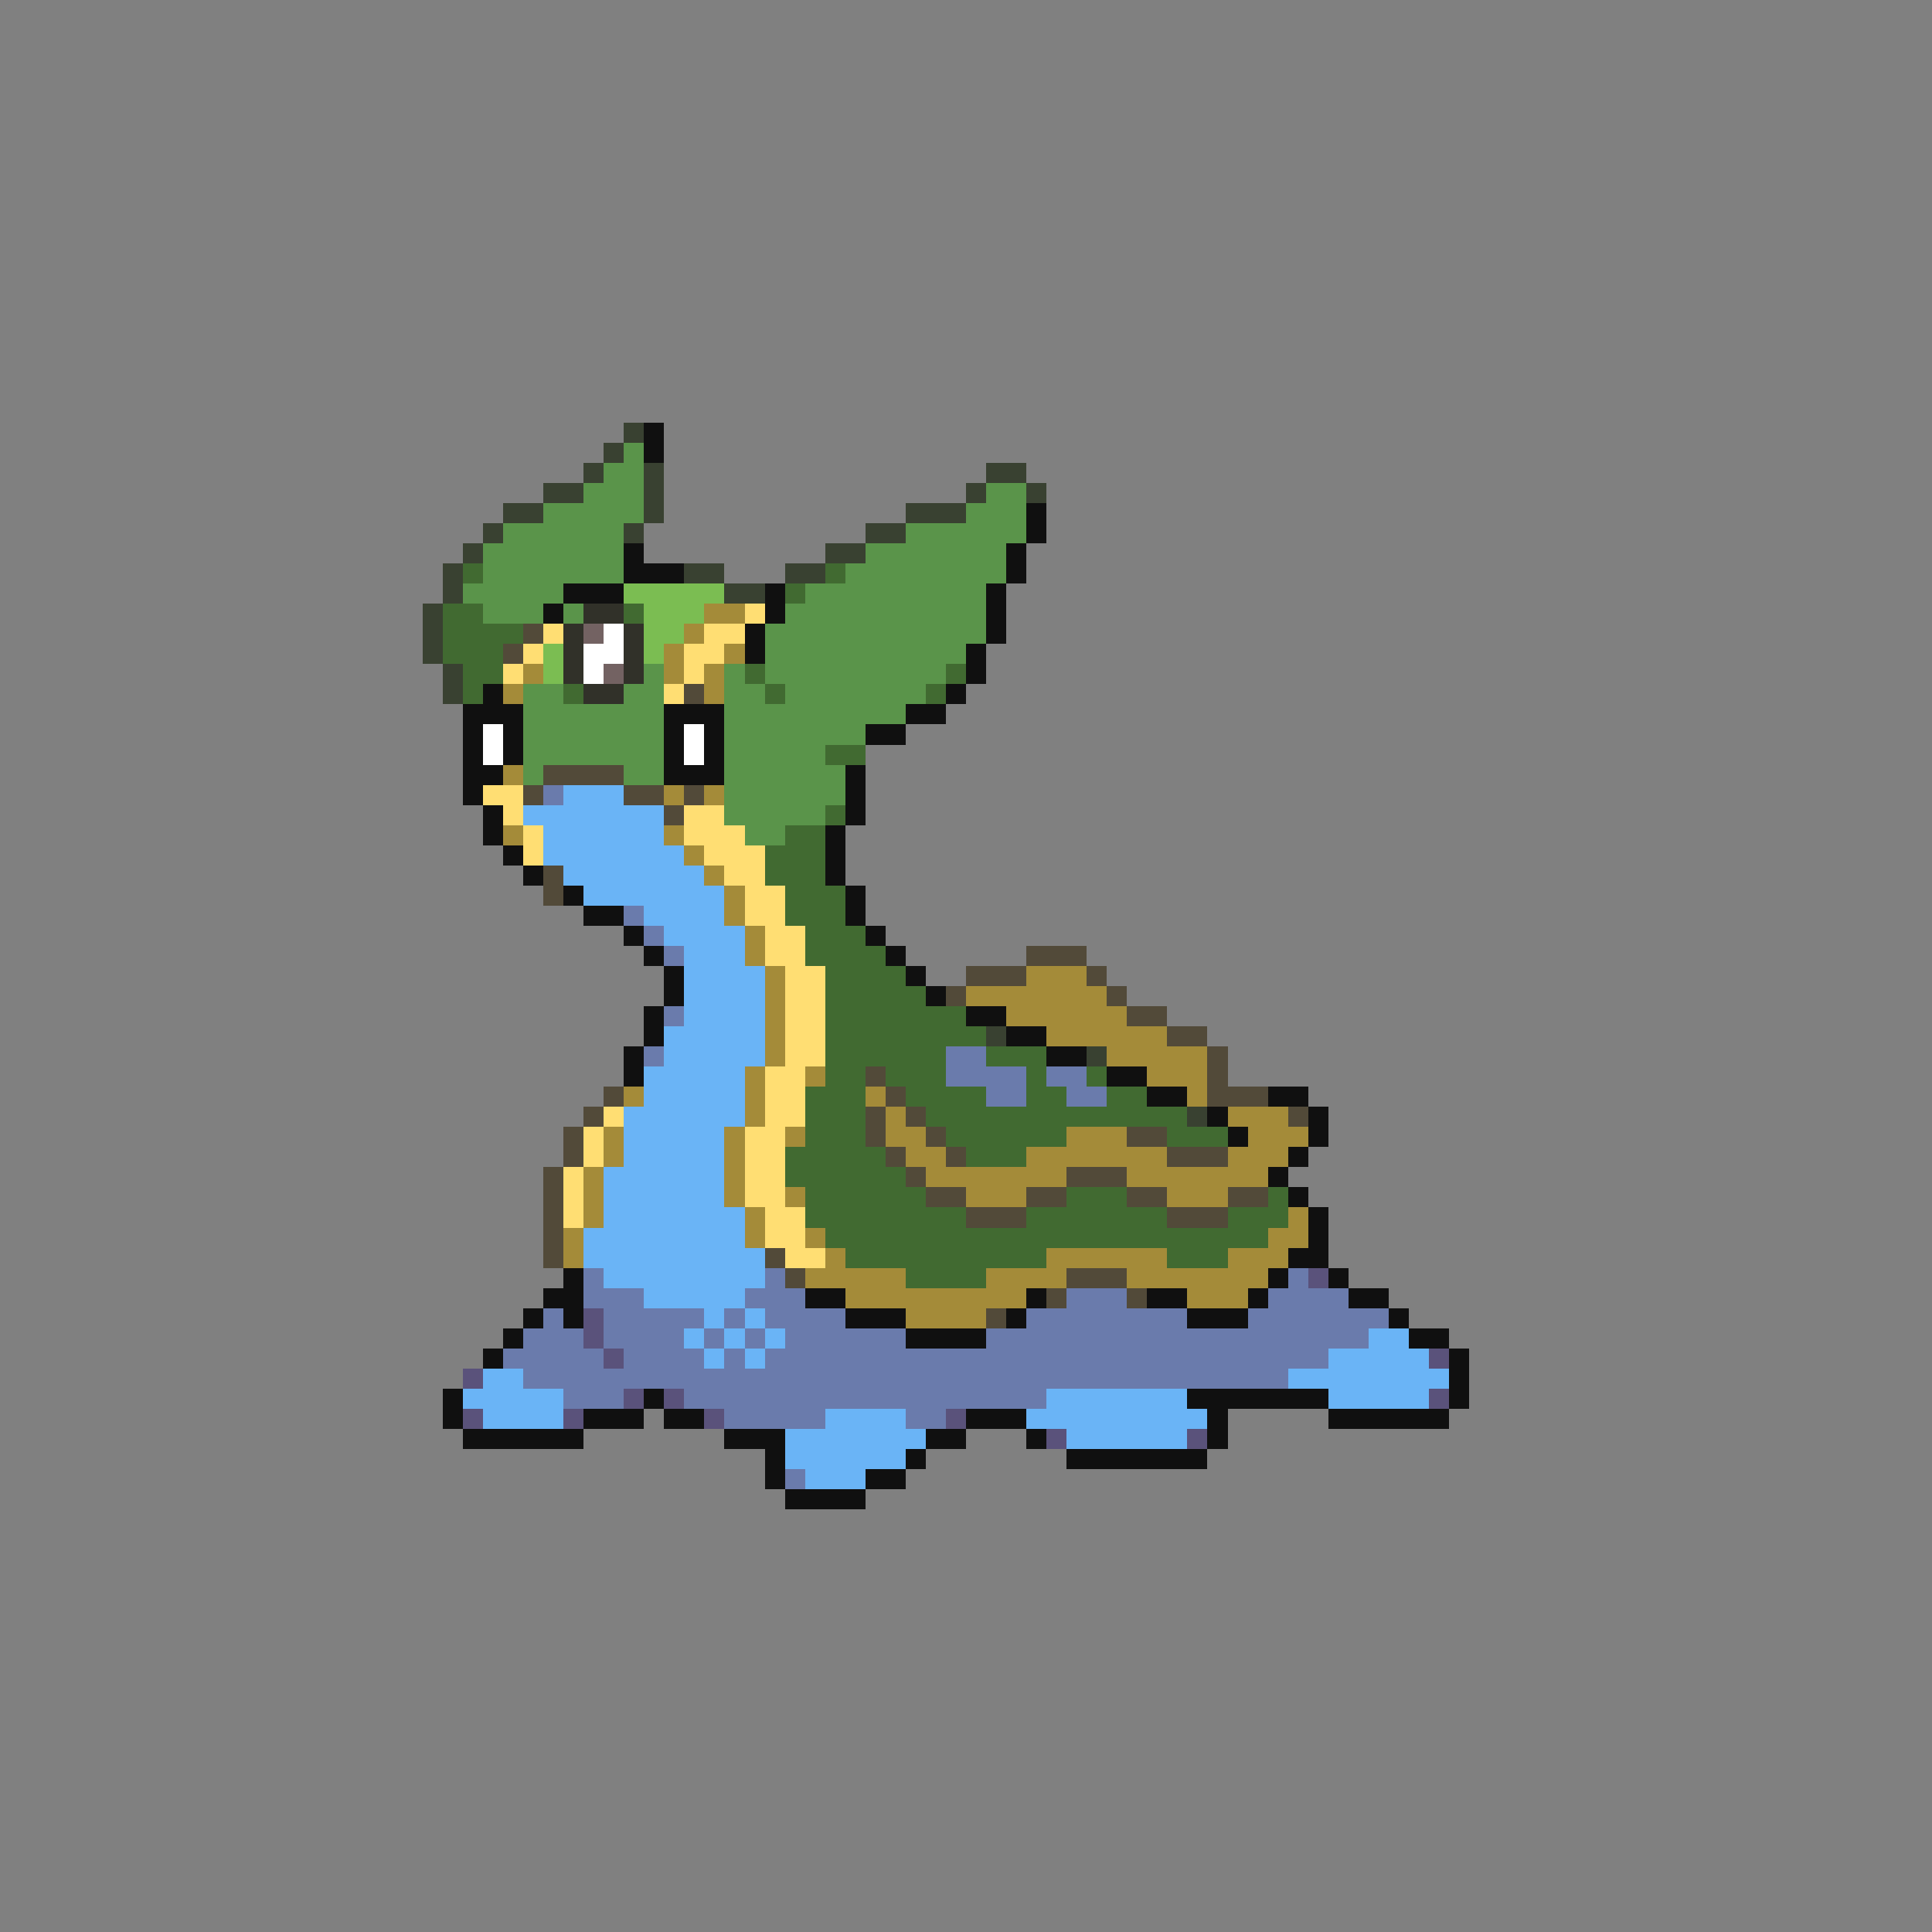 <svg xmlns="http://www.w3.org/2000/svg" viewBox="0 -0.5 96 96" shape-rendering="crispEdges">
<rect x="0" y="-0.5" width="96" height="96" fill="#808080" stroke="none"/>
<path stroke="#394131" d="M31 21h1M30 22h1M29 23h1M32 23h1M49 23h2M27 24h2M32 24h1M48 24h1M51 24h1M25 25h2M32 25h1M45 25h3M24 26h1M31 26h1M43 26h2M23 27h1M41 27h2M22 28h1M34 28h2M39 28h2M22 29h1M36 29h2M21 30h1M21 31h1M21 32h1M22 33h1M22 34h1M49 51h1M54 52h1M59 55h1" />
<path stroke="#101010" d="M32 21h1M32 22h1M51 25h1M51 26h1M31 27h1M50 27h1M31 28h3M50 28h1M28 29h3M38 29h1M49 29h1M27 30h1M38 30h1M49 30h1M37 31h1M49 31h1M37 32h1M48 32h1M48 33h1M24 34h1M47 34h1M23 35h3M33 35h3M45 35h2M23 36h1M25 36h1M33 36h1M35 36h1M43 36h2M23 37h1M25 37h1M33 37h1M35 37h1M23 38h2M33 38h3M42 38h1M23 39h1M42 39h1M24 40h1M42 40h1M24 41h1M41 41h1M25 42h1M41 42h1M26 43h1M41 43h1M28 44h1M42 44h1M29 45h2M42 45h1M31 46h1M43 46h1M32 47h1M44 47h1M33 48h1M45 48h1M33 49h1M46 49h1M32 50h1M48 50h2M32 51h1M50 51h2M31 52h1M52 52h2M31 53h1M55 53h2M57 54h2M63 54h2M60 55h1M65 55h1M61 56h1M65 56h1M64 57h1M63 58h1M64 59h1M65 60h1M65 61h1M64 62h2M28 63h1M63 63h1M66 63h1M27 64h2M40 64h2M51 64h1M57 64h2M62 64h1M67 64h2M26 65h1M28 65h1M42 65h3M50 65h1M59 65h3M69 65h1M25 66h1M45 66h4M70 66h2M24 67h1M72 67h1M72 68h1M22 69h1M32 69h1M59 69h7M72 69h1M22 70h1M29 70h3M33 70h2M48 70h3M60 70h1M66 70h6M23 71h6M36 71h3M46 71h2M51 71h1M60 71h1M38 72h1M45 72h1M53 72h7M38 73h1M43 73h2M39 74h4" />
<path stroke="#5a944a" d="M31 22h1M30 23h2M29 24h3M49 24h2M27 25h5M48 25h3M25 26h6M45 26h6M24 27h7M43 27h7M24 28h7M42 28h8M23 29h5M40 29h9M24 30h3M28 30h1M39 30h10M38 31h11M38 32h10M32 33h1M36 33h1M38 33h9M26 34h2M31 34h2M36 34h2M39 34h7M26 35h7M36 35h9M26 36h7M36 36h7M26 37h7M36 37h5M26 38h1M31 38h2M36 38h6M36 39h6M36 40h5M37 41h2" />
<path stroke="#416a31" d="M23 28h1M41 28h1M39 29h1M22 30h2M31 30h1M22 31h4M22 32h3M23 33h2M37 33h1M47 33h1M23 34h1M28 34h1M38 34h1M46 34h1M41 37h2M41 40h1M39 41h2M38 42h3M38 43h3M39 44h3M39 45h3M40 46h3M40 47h4M41 48h4M41 49h5M41 50h7M41 51h8M41 52h6M49 52h3M41 53h2M44 53h3M51 53h1M54 53h1M40 54h3M45 54h4M51 54h2M55 54h2M40 55h3M46 55h13M40 56h3M47 56h6M58 56h3M39 57h5M48 57h3M39 58h6M40 59h6M53 59h3M63 59h1M40 60h8M51 60h7M61 60h3M41 61h22M42 62h10M58 62h3M45 63h4" />
<path stroke="#7bbd52" d="M31 29h5M32 30h3M32 31h2M27 32h1M32 32h1M27 33h1" />
<path stroke="#313129" d="M29 30h2M28 31h1M31 31h1M28 32h1M31 32h1M28 33h1M31 33h1M29 34h2" />
<path stroke="#a48b39" d="M35 30h2M34 31h1M33 32h1M36 32h1M26 33h1M33 33h1M35 33h1M25 34h1M35 34h1M25 38h1M33 39h1M35 39h1M25 41h1M33 41h1M34 42h1M35 43h1M36 44h1M36 45h1M37 46h1M37 47h1M38 48h1M51 48h3M38 49h1M48 49h7M38 50h1M50 50h6M38 51h1M52 51h6M38 52h1M55 52h5M37 53h1M40 53h1M57 53h3M31 54h1M37 54h1M43 54h1M59 54h1M37 55h1M44 55h1M61 55h3M30 56h1M36 56h1M39 56h1M44 56h2M53 56h3M62 56h3M30 57h1M36 57h1M45 57h2M51 57h7M61 57h3M29 58h1M36 58h1M46 58h7M56 58h7M29 59h1M36 59h1M39 59h1M48 59h3M58 59h3M29 60h1M37 60h1M64 60h1M28 61h1M37 61h1M40 61h1M63 61h2M28 62h1M41 62h1M52 62h6M61 62h3M40 63h5M49 63h4M56 63h7M42 64h9M59 64h3M45 65h4" />
<path stroke="#ffde73" d="M37 30h1M27 31h1M35 31h2M26 32h1M34 32h2M25 33h1M34 33h1M33 34h1M24 39h2M25 40h1M34 40h2M26 41h1M34 41h3M26 42h1M35 42h3M36 43h2M37 44h2M37 45h2M38 46h2M38 47h2M39 48h2M39 49h2M39 50h2M39 51h2M39 52h2M38 53h2M38 54h2M30 55h1M38 55h2M29 56h1M37 56h2M29 57h1M37 57h2M28 58h1M37 58h2M28 59h1M37 59h2M28 60h1M38 60h2M38 61h2M39 62h2" />
<path stroke="#524a39" d="M26 31h1M25 32h1M34 34h1M27 38h4M26 39h1M31 39h2M34 39h1M33 40h1M27 43h1M27 44h1M51 47h3M48 48h3M54 48h1M47 49h1M55 49h1M56 50h2M58 51h2M60 52h1M43 53h1M60 53h1M30 54h1M44 54h1M60 54h3M29 55h1M43 55h1M45 55h1M64 55h1M28 56h1M43 56h1M46 56h1M56 56h2M28 57h1M44 57h1M47 57h1M58 57h3M27 58h1M45 58h1M53 58h3M27 59h1M46 59h2M51 59h2M56 59h2M61 59h2M27 60h1M48 60h3M58 60h3M27 61h1M27 62h1M38 62h1M39 63h1M53 63h3M52 64h1M56 64h1M49 65h1" />
<path stroke="#736262" d="M29 31h1M30 33h1" />
<path stroke="#ffffff" d="M30 31h1M29 32h2M29 33h1M24 36h1M34 36h1M24 37h1M34 37h1" />
<path stroke="#6a7bac" d="M27 39h1M31 45h1M32 46h1M33 47h1M33 50h1M32 52h1M47 52h2M47 53h4M52 53h2M49 54h2M53 54h2M29 63h1M38 63h1M64 63h1M29 64h3M37 64h3M53 64h3M63 64h4M27 65h1M30 65h5M36 65h1M38 65h4M51 65h8M62 65h7M26 66h3M30 66h4M35 66h1M37 66h1M39 66h6M49 66h19M25 67h5M31 67h4M36 67h1M38 67h28M26 68h38M28 69h3M34 69h18M36 70h5M45 70h2M39 73h1" />
<path stroke="#6ab4f6" d="M28 39h3M26 40h7M27 41h6M27 42h7M28 43h7M29 44h7M32 45h4M33 46h4M34 47h3M34 48h4M34 49h4M34 50h4M33 51h5M33 52h5M32 53h5M32 54h5M31 55h6M31 56h5M31 57h5M30 58h6M30 59h6M30 60h7M29 61h8M29 62h9M30 63h8M32 64h5M35 65h1M37 65h1M34 66h1M36 66h1M38 66h1M68 66h2M35 67h1M37 67h1M66 67h5M24 68h2M64 68h8M23 69h5M52 69h7M66 69h5M24 70h4M41 70h4M51 70h9M39 71h7M53 71h6M39 72h6M40 73h3" />
<path stroke="#5a527b" d="M65 63h1M29 65h1M29 66h1M30 67h1M71 67h1M23 68h1M31 69h1M33 69h1M71 69h1M23 70h1M28 70h1M35 70h1M47 70h1M52 71h1M59 71h1" />
</svg>